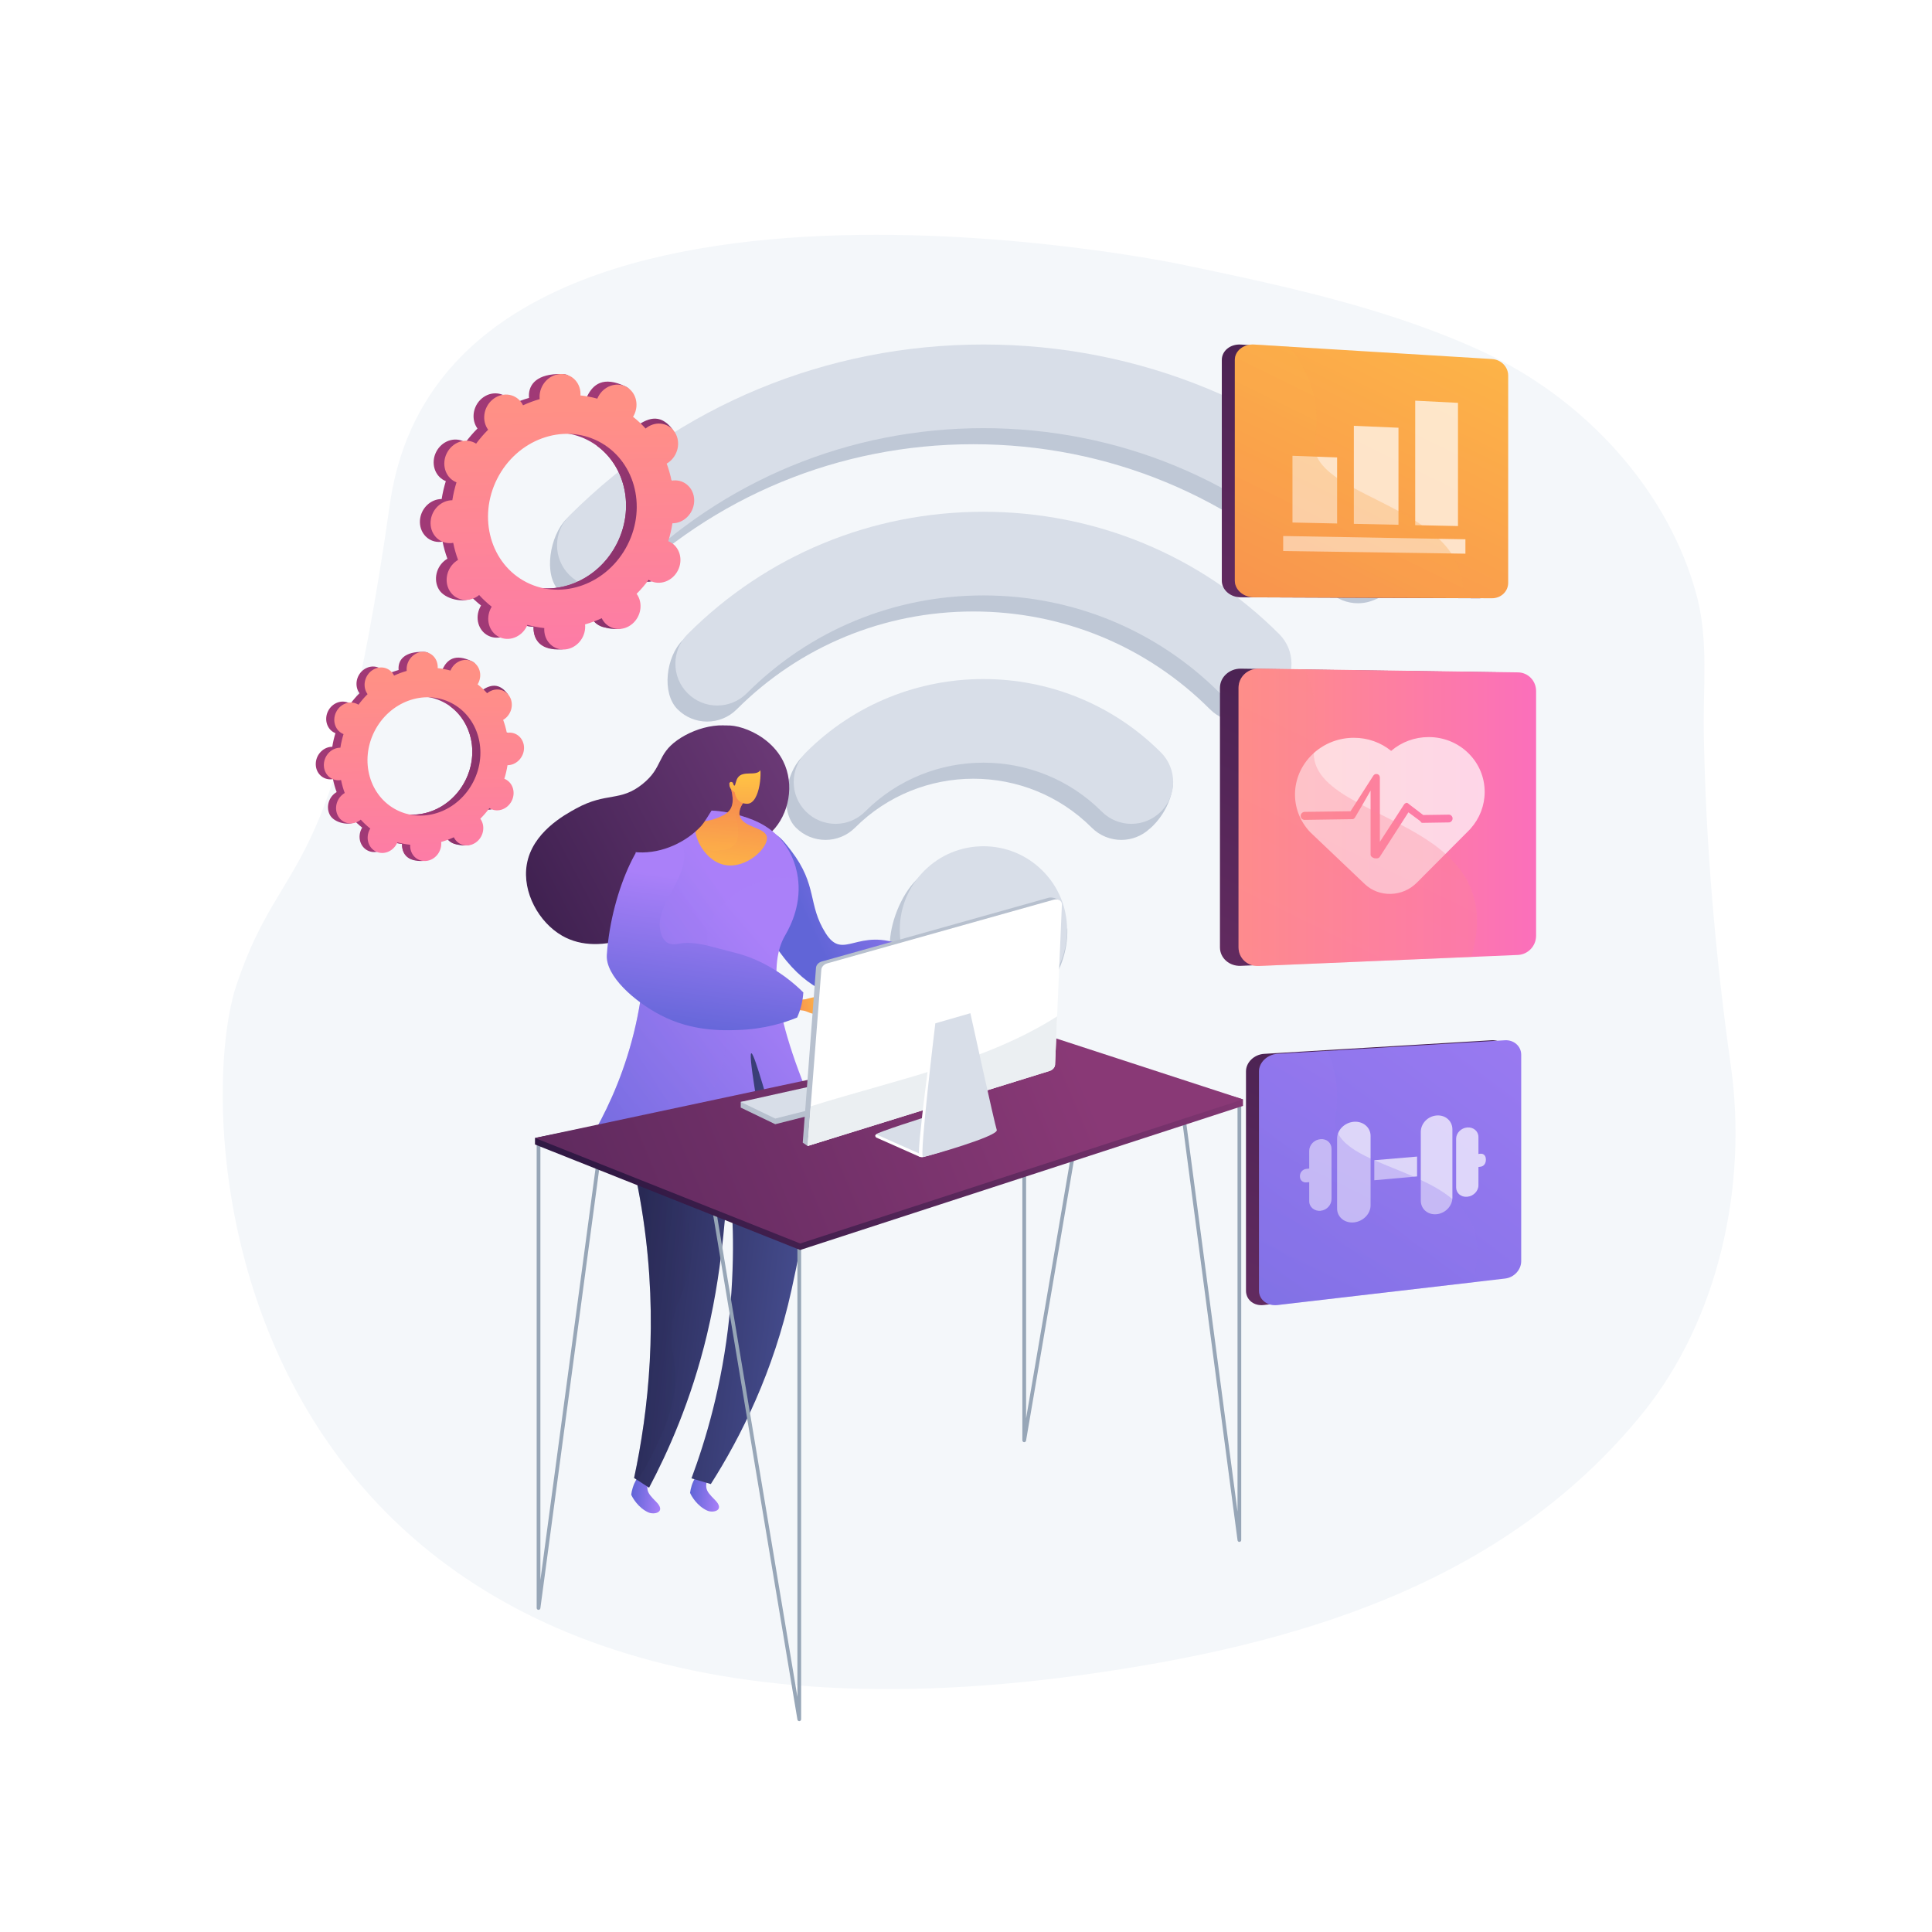 <?xml version="1.0" encoding="utf-8"?>
<!-- Generator: Adobe Illustrator 27.5.0, SVG Export Plug-In . SVG Version: 6.00 Build 0)  -->
<svg version="1.1" xmlns="http://www.w3.org/2000/svg" xmlns:xlink="http://www.w3.org/1999/xlink" x="0px" y="0px"
	 viewBox="0 0 3710 3710" style="enable-background:new 0 0 3710 3710;" xml:space="preserve">
<g id="Background">
	<g>
		<g>
			<rect style="fill:#FFFFFF;" width="3710" height="3710"/>
		</g>
	</g>
</g>
<g id="Illustration">
	<g>
		<path style="fill:#F4F7FA;" d="M3323.83,2047.651c-29.748-210.987-48.524-428.777-52.094-641.993
			c-1.437-85.814,9.041-175.047-12.835-259.001c-53.897-206.844-218.123-380.643-405.767-468.639
			c-183.984-86.28-391.17-129.97-588.726-171.092c-0.018-0.003-1408.673-293.217-1515.794,461.553
			c-107.123,754.774-203.534,651.604-294.59,923.106c-91.054,271.501-32.137,1552.99,1622.919,1324.928
			c406.451-56.008,809.177-171.815,1077.353-502.605C3300.118,2534.038,3356.224,2277.419,3323.83,2047.651z"/>
		<g>
			<g>
				<path style="fill:#BFC8D6;" d="M2437.227,1248.514C2285.724,1097,2083.997,1013.56,1869.2,1013.56
					c-214.797,0-407.059,64.51-558.563,216.021c-31.379,31.372-40.844,101.169-9.463,132.541
					c31.349,31.372,82.246,31.368,113.595-0.004c121.174-121.162,282.546-187.892,454.431-187.892s333.257,66.73,454.431,187.892
					c15.673,15.69,36.244,23.531,56.797,23.531c13.14,0,26.273-3.244,38.145-9.656l0.009,0.021c0,0,56.581-25.755,60.657-90.29
					c-7.251,2.452-13.65,5.125-19.417,7.937C2457.411,1277.145,2449.94,1261.224,2437.227,1248.514z"/>
				<path style="fill:#BFC8D6;" d="M2210.02,1475.726c-187.935-187.92-482.65-209.139-670.585-21.22
					c-31.381,31.372-42.434,103.455-11.053,134.827c31.349,31.38,82.248,31.368,113.595,0.004
					c125.301-125.285,329.147-125.285,454.448,0c15.674,15.686,36.244,23.527,56.798,23.527c19.643,0,39.25-7.249,54.635-21.576
					c0.008,0.027,0.015,0.053,0.025,0.079c0,0,39.291-30.992,44.945-86.239c-7.522,9.481-13.935,17.6-19.402,24.668
					C2232.76,1510.16,2225.014,1490.716,2210.02,1475.726z"/>
				<path style="fill:#BFC8D6;" d="M2687.773,1073.645c-1.054-19.047-8.768-37.795-23.322-52.346
					C2452.352,809.193,2169.932,692.38,1869.2,692.38c-300.7,0-569.602,92.335-781.685,304.425
					c-31.379,31.372-44.945,106.729-13.566,138.097c31.349,31.38,82.248,31.368,113.597,0.004
					c181.769-181.761,423.85-281.86,681.653-281.86c257.818,0,499.901,100.099,681.653,281.856
					c15.675,15.69,36.244,23.531,56.799,23.531c11.885,0,23.744-2.709,34.691-7.954l0.017,0.082c0,0,0.668-0.239,1.867-0.76
					c9.297-4.043,50.566-25.076,60.767-83.563C2698.888,1068.948,2693.151,1071.408,2687.773,1073.645z"/>
				<path style="fill:#BFC8D6;" d="M2029.543,1806.773c-2.343-39.241-18.717-75.811-46.731-103.825
					c-30.344-30.348-70.7-47.066-113.612-47.066s-79.026,3.202-109.355,33.535c-30.344,30.345-51.311,84.211-51.311,127.131
					c0,42.92,16.71,83.271,47.054,113.604c30.346,30.349,71.141,47.066,114.053,47.066c40.484,0,76.646-14.894,108.785-42.051v0.017
					c0,0,73.705-58.132,71.106-152.552C2042.37,1790.205,2035.436,1798.344,2029.543,1806.773z"/>
			</g>
			<g>
				<g>
					<path style="fill:#D8DEE8;" d="M2626.924,1127.599c-20.554,0-41.124-7.841-56.798-23.531
						c-181.754-181.757-423.835-281.856-681.654-281.856c-257.803,0-499.885,100.099-681.654,281.86
						c-31.349,31.364-82.247,31.376-113.596-0.004c-31.38-31.368-31.38-82.235,0-113.608
						c212.082-212.09,494.55-328.914,795.25-328.914c0.016,0-0.016,0,0,0c300.731,0,583.152,116.812,795.25,328.918
						c31.38,31.372,31.38,82.235,0,113.608C2668.048,1119.754,2647.478,1127.599,2626.924,1127.599z"/>
				</g>
				<g>
					<path style="fill:#D8DEE8;" d="M2399.701,1354.814c-20.554,0-41.124-7.841-56.798-23.531
						c-121.174-121.162-282.546-187.892-454.431-187.892c-171.885,0-333.257,66.73-454.431,187.892
						c-31.349,31.372-82.247,31.376-113.596,0.004c-31.38-31.372-31.38-82.235,0-113.608
						c151.503-151.511,353.23-234.955,568.027-234.955s416.524,83.44,568.027,234.955c31.38,31.372,31.38,82.235,0,113.608
						C2440.825,1346.969,2420.255,1354.814,2399.701,1354.814z"/>
				</g>
				<g>
					<path style="fill:#D8DEE8;" d="M2172.494,1582.03c-20.554,0-41.124-7.841-56.798-23.527
						c-125.301-125.285-329.146-125.285-454.446,0c-31.349,31.364-82.247,31.376-113.596-0.004
						c-31.38-31.372-31.38-82.235,0-113.608c187.935-187.92,493.703-187.92,681.638,0c31.38,31.372,31.38,82.235,0,113.608
						C2213.617,1574.184,2193.048,1582.03,2172.494,1582.03z"/>
				</g>
				<g>
					<path style="fill:#D8DEE8;" d="M1888.472,1946.384c-42.912,0-83.267-16.718-113.612-47.066
						c-30.344-30.333-47.054-70.684-47.054-113.604c0-42.92,16.726-83.271,47.07-113.616c30.329-30.333,70.684-47.05,113.596-47.05
						c42.912,0,83.267,16.718,113.612,47.066c30.329,30.329,47.054,70.68,47.054,113.6c0,42.92-16.71,83.271-47.07,113.616
						C1971.739,1929.666,1931.385,1946.384,1888.472,1946.384z"/>
				</g>
			</g>
		</g>
		<g>
			<g>
				<g>
					
						<linearGradient id="SVGID_1_" gradientUnits="userSpaceOnUse" x1="2198.693" y1="3030.487" x2="2257.238" y2="3030.487" gradientTransform="matrix(-0.993 -0.12 -0.12 0.993 3932.81 113.427)">
						<stop  offset="0" style="stop-color:#AA80F9"/>
						<stop  offset="0.996" style="stop-color:#6165D7"/>
					</linearGradient>
					<path style="fill:url(#SVGID_1_);" d="M1341.432,2828.095c-4.377,5.567-9.809,13.95-13.326,25.134
						c-1.541,4.901-2.439,9.463-2.952,13.478c2.117,5.492,13.383,25.277,32.772,34.018c11.995,5.407,34.851-0.518,15.112-20.306
						c-19.739-19.787-22.383-24.061-7.034-59.36c3.949-9.082,4.069-12.712,2.734-13.725
						C1365.619,2804.967,1352.325,2817.213,1341.432,2828.095z"/>
					
						<linearGradient id="SVGID_00000011730465183611616620000004136575473824637616_" gradientUnits="userSpaceOnUse" x1="2310.477" y1="3047.512" x2="2369.023" y2="3047.512" gradientTransform="matrix(-0.993 -0.12 -0.12 0.993 3932.81 113.427)">
						<stop  offset="0" style="stop-color:#AA80F9"/>
						<stop  offset="0.996" style="stop-color:#6165D7"/>
					</linearGradient>
					<path style="fill:url(#SVGID_00000011730465183611616620000004136575473824637616_);" d="M1228.414,2831.536
						c-4.377,5.567-9.809,13.95-13.326,25.134c-1.541,4.901-2.439,9.463-2.952,13.478c2.117,5.492,13.383,25.277,32.772,34.018
						c11.994,5.407,34.851-0.518,15.112-20.305c-19.739-19.787-22.383-24.061-7.034-59.36c3.949-9.082,4.069-12.712,2.734-13.725
						C1252.601,2808.408,1239.307,2820.655,1228.414,2831.536z"/>
					
						<linearGradient id="SVGID_00000116952349739692836140000001984833179458427787_" gradientUnits="userSpaceOnUse" x1="2102.956" y1="2609.504" x2="2458.879" y2="2609.504" gradientTransform="matrix(-0.993 -0.12 -0.12 0.993 3932.81 113.427)">
						<stop  offset="0" style="stop-color:#444B8C"/>
						<stop  offset="0.996" style="stop-color:#26264F"/>
					</linearGradient>
					<path style="fill:url(#SVGID_00000116952349739692836140000001984833179458427787_);" d="M1242.285,2049.785
						c-12.714,46.66-25.427,93.321-38.141,139.981c12.418,46.675,23.225,97.247,31.202,151.482
						c28.811,195.91,10.071,367.413-17.705,496.88c9.594,6.222,19.189,12.442,28.783,18.665
						c35.224-66.51,80.65-166.21,111.058-293.478c35.926-150.358,34.587-270.952,41.638-270.644
						c6.758,0.295,14.264,111.348,1.388,235.946c-13.611,131.712-45.798,237.914-72.672,310.244
						c12.376,3.663,24.752,7.327,37.128,10.99c57.647-90.517,120.505-215.851,154.905-372.587
						c23.89-108.845,53.775-253.635-4.164-412.211c-5.786-15.835-27.969-51.954-31.922-60.721
						C1397.732,2011.733,1328.336,2042.383,1242.285,2049.785z"/>
					
						<linearGradient id="SVGID_00000072992478708860825910000009562306730191547555_" gradientUnits="userSpaceOnUse" x1="2147.354" y1="2423.383" x2="2491.134" y2="2423.383" gradientTransform="matrix(-1 0 0 1 3695.278 0)">
						<stop  offset="0" style="stop-color:#444B8C"/>
						<stop  offset="0.996" style="stop-color:#26264F"/>
					</linearGradient>
					<path style="opacity:0.25;fill:url(#SVGID_00000072992478708860825910000009562306730191547555_);" d="M1235.345,2341.249
						c-7.976-54.236-18.783-104.808-31.201-151.483c12.714-46.66,25.427-93.321,38.141-139.981
						c86.051-7.402,155.447-38.051,241.498-45.453c3.953,8.767,26.136,44.886,31.922,60.721
						c19.531,53.457,29.055,105.337,32.22,154.81c-163.06-18.698-213.825,10.4-230.078,40.386
						c-25.873,47.736,31.855,104.843-0.884,203.484c-9.846,29.666-21.403,43.589-26.518,81.499
						c-6.713,49.75,9.074,56.276,6.364,107.31c-2.965,55.837-24.641,100.326-42.429,136.834
						c-11.059,22.697-22.016,40.694-30.096,53.06c-2.214-1.436-4.429-2.872-6.643-4.309
						C1245.416,2708.661,1264.157,2537.158,1235.345,2341.249z"/>
				</g>
				
					<linearGradient id="SVGID_00000032622131631502364830000013391715338218546075_" gradientUnits="userSpaceOnUse" x1="2852.132" y1="1810.137" x2="2183.872" y2="1457.975" gradientTransform="matrix(-1 0 0 1 3695.278 0)">
					<stop  offset="0" style="stop-color:#311944"/>
					<stop  offset="1" style="stop-color:#6B3976"/>
				</linearGradient>
				<path style="fill:url(#SVGID_00000032622131631502364830000013391715338218546075_);" d="M1380.488,1398.292
					c-5.959,6.453,0.844,16.643-1.143,50.968c-0.909,15.701-3.209,28.706-5.227,37.904c-1.169,8.389-2.454,16.148-3.826,22.977
					c-1.006,5.01-1.932,8.912-3.095,13.046c-2.155,7.668-4.888,15.21-8.119,22.419c-0.214,0.477-0.025,1.031,0.422,1.282
					c0.026,0.015,0.054,0.028,0.082,0.04c0.505,0.228,1.097,0.001,1.323-0.504c3.271-7.297,6.037-14.932,8.221-22.693
					c1.177-4.186,2.114-8.132,3.131-13.196c0.723-3.599,1.42-7.471,2.091-11.533c0.002,10.884-1.001,22.804-6.476,38.292
					c-16.615,47.007,17.517,82.618,46.878,86.95c33.86,4.996,59.709-19.568,67.753-27.649
					c32.422-32.572,43.958-89.935,21.32-135.107C1474.167,1402.312,1395.093,1382.478,1380.488,1398.292z"/>
				
					<linearGradient id="SVGID_00000047750600860729852510000002333295764897024144_" gradientUnits="userSpaceOnUse" x1="2844.505" y1="1824.61" x2="2176.247" y2="1472.449" gradientTransform="matrix(-1 0 0 1 3695.278 0)">
					<stop  offset="0" style="stop-color:#311944"/>
					<stop  offset="1" style="stop-color:#6B3976"/>
				</linearGradient>
				<path style="fill:url(#SVGID_00000047750600860729852510000002333295764897024144_);" d="M1461.687,1453.618
					c-0.897-5.54-5.202-28.193-23.886-44.053c-35.45-30.09-98.786-15.456-137.044,11.688c-40.033,28.403-27.08,52.263-66.857,84.285
					c-43.203,34.78-68.939,14.969-127.28,46.844c-22.948,12.538-84.793,46.328-95.08,107.969
					c-8.889,53.265,23.463,110.88,67.71,136.401c75.749,43.69,181.773-9.331,234.735-62.704
					c50.796-51.191,21.844-68.01,97.014-169.253C1438.177,1528.189,1468.389,1495.013,1461.687,1453.618z"/>
				<g>
					
						<linearGradient id="SVGID_00000174575585908312850800000009404796695057169031_" gradientUnits="userSpaceOnUse" x1="1298.487" y1="1696.179" x2="1404.587" y2="1696.179" gradientTransform="matrix(-0.999 0.034 0.034 0.999 3104.101 152.185)">
						<stop  offset="0" style="stop-color:#FFC444"/>
						<stop  offset="0.996" style="stop-color:#F36F56"/>
					</linearGradient>
					<path style="fill:url(#SVGID_00000174575585908312850800000009404796695057169031_);" d="M1810.075,1876.297l9.708,1.107
						c0,0,17.149-1.292,27.226,0.161c10.078,1.453,15.97,6.269,16.318,16.645c0.348,10.375-12.269,12.076-23.18,13.672
						c-6.639,0.971-15.911-4.347-23.005-9.305c-4.988-3.486-17.533-6.34-17.533-6.34L1810.075,1876.297z"/>
					
						<linearGradient id="SVGID_00000147190931518696958680000015987458255503184319_" gradientUnits="userSpaceOnUse" x1="1680.618" y1="1692.456" x2="1934.861" y2="1831.466" gradientTransform="matrix(-0.998 -0.066 -0.066 0.998 3612.149 91.664)">
						<stop  offset="0" style="stop-color:#AA80F9"/>
						<stop  offset="0.996" style="stop-color:#6165D7"/>
					</linearGradient>
					<path style="fill:url(#SVGID_00000147190931518696958680000015987458255503184319_);" d="M1519.459,1633.971
						c51.089,66.954,31.047,102.755,66.033,158.044c34.681,54.806,60.003-13.274,151.551,24.44
						c34.764,14.321,61.455,30.637,78.8,42.383c-0.414,3.771-0.999,7.815-1.815,12.084c-0.554,2.896-1.45,7.12-3.205,13.43
						c-1.688,6.07-4.522,15.327-9.092,27.113c-27.216,14.984-75.552,35.592-130.922,24.414c-10.082-2.035-17.112-3.87-27.501-8.123
						c-34.897-14.285-89.702-22.76-143.129-95.539c-40.346-54.962-46.348-59.031-53.93-85.217
						c-18.742-64.73,2.809-142.36,30.616-146.989C1491.37,1597.596,1505.308,1615.425,1519.459,1633.971z"/>
				</g>
				
					<linearGradient id="SVGID_00000038376112062932158410000005403458415738979464_" gradientUnits="userSpaceOnUse" x1="2369.653" y1="1614.628" x2="2951.065" y2="1983.047" gradientTransform="matrix(-0.989 0.146 0.146 0.989 3584.98 -128.426)">
					<stop  offset="0" style="stop-color:#AA80F9"/>
					<stop  offset="0.996" style="stop-color:#6165D7"/>
				</linearGradient>
				<path style="fill:url(#SVGID_00000038376112062932158410000005403458415738979464_);" d="M1502.72,1615.915
					c25.969,32.375,30.122,68.496,30.773,84.515c2.024,49.83-21.407,87.874-27.026,97.924
					c-26.544,47.481-28.813,146.256,74.041,370.118c-12.878,8.653-61.33,77.562-77.027,40.483
					c-21.401-50.552-106.106-399.414-32.101,11.273c0.975,5.412-10.667,3.137-16.216,4.578
					c-39.786,10.333-86.866,15.979-139.066,9.912c-81.814-9.509-141.357-43.741-172.508-65.008
					c27.782-49.852,58.524-118.032,77.426-202.688c36.059-161.498,9.936-297.462-10.424-371.429
					c27.094-14.858,112.418-57.176,205.47-31.001C1439.247,1571.114,1475.367,1581.813,1502.72,1615.915z"/>
				
					<linearGradient id="SVGID_00000160886624629889580510000012467601105586976163_" gradientUnits="userSpaceOnUse" x1="2256.137" y1="1779.497" x2="2807.221" y2="2128.698" gradientTransform="matrix(-1 0 0 1 3695.278 0)">
					<stop  offset="0" style="stop-color:#AA80F9"/>
					<stop  offset="0.996" style="stop-color:#6165D7"/>
				</linearGradient>
				<path style="opacity:0.3;fill:url(#SVGID_00000160886624629889580510000012467601105586976163_);" d="M1221.017,1967.022
					c36.059-161.498,9.937-297.463-10.424-371.43c27.094-14.858,112.418-57.176,205.47-31.001
					c23.185,6.522,59.305,17.223,86.658,51.323c20.677,25.778,27.507,53.895,29.767,72.385c-0.695-0.193-1.654-0.451-2.8-0.732
					c-57.515-14.105-129.771,25.854-157.411,67.875c-46.127,70.124,36.044,139.839,21.662,257.055
					c-7.774,63.365-43.147,135.577-136.19,210.668c-52.076-14.654-90.986-37.635-114.158-53.455
					C1171.372,2119.858,1202.115,2051.678,1221.017,1967.022z"/>
				
					<linearGradient id="SVGID_00000083078011132865525510000007223228418263685794_" gradientUnits="userSpaceOnUse" x1="849.381" y1="1737.877" x2="860.041" y2="1453.941" gradientTransform="matrix(0.996 0.087 -0.087 0.996 693.082 -81.788)">
					<stop  offset="0" style="stop-color:#FFC444"/>
					<stop  offset="0.996" style="stop-color:#F36F56"/>
				</linearGradient>
				<path style="fill:url(#SVGID_00000083078011132865525510000007223228418263685794_);" d="M1400.002,1503.501
					c6.564,17.734,11.396,39.566,0.776,52.774c-6.47,8.047-16.198,11.895-25.782,15.479c-22.649,8.468-32.195,3.087-37.119,9.138
					c-10.839,13.319,10.009,70.592,52.741,79.805c42.526,9.169,86.311-33.663,81.887-54.129
					c-3.991-18.467-46.917-17.255-52.148-40.612c-2.634-11.759,5.651-23.656,12.659-31.567l5.02,0.968L1400.002,1503.501z"/>
				
					<linearGradient id="SVGID_00000052817084976754882190000013132032340871021238_" gradientUnits="userSpaceOnUse" x1="2304.236" y1="1683.605" x2="2312.966" y2="1451.077" gradientTransform="matrix(-1 0 0 1 3695.278 0)">
					<stop  offset="0" style="stop-color:#FFC444"/>
					<stop  offset="0.996" style="stop-color:#F36F56"/>
				</linearGradient>
				<path style="opacity:0.4;fill:url(#SVGID_00000052817084976754882190000013132032340871021238_);" d="M1337.878,1580.892
					c4.924-6.051,14.471-0.671,37.12-9.139c9.584-3.582,19.312-7.432,25.781-15.479c10.62-13.207,5.788-35.039-0.776-52.773
					l38.035,31.856l-5.02-0.967c-5.563,6.279-11.838,15.076-12.911,24.316c-3.186,1.747-5.93,3.743-7.936,5.749
					c4.38,12.754,5.205,23.457,5.235,30.327c0.047,10.713,0.081,18.669-5.235,25.633c-5.799,7.596-14.566,9.561-22.232,11.278
					c-17.032,3.816-32.223,0.388-42.077-3.079C1335.701,1609.708,1331.792,1588.371,1337.878,1580.892z"/>
				
					<linearGradient id="SVGID_00000152225776724473233480000006075360019111323819_" gradientUnits="userSpaceOnUse" x1="597.903" y1="1462.44" x2="595.028" y2="1694.052" gradientTransform="matrix(1 -0.004 0.004 1.043 826.502 -42.628)">
					<stop  offset="0" style="stop-color:#FFC444"/>
					<stop  offset="0.996" style="stop-color:#F36F56"/>
				</linearGradient>
				<path style="fill:url(#SVGID_00000152225776724473233480000006075360019111323819_);" d="M1410.882,1521.636
					c0,0,2.161,21.72,23.669,21.833c26.5,0.139,29.441-69.787,22.997-73.782c-7.473-4.634-14.01,6.714-31.403,2.757
					c-7.324-1.666-13.654-11.085-17.366-0.934c-4.223,11.549-0.656,31.992-0.656,31.992s-6.297-5.191-7.263,1.056
					C1399.596,1512.733,1405.73,1517.841,1410.882,1521.636z"/>
				
					<linearGradient id="SVGID_00000158002909583403083170000009229787507276377519_" gradientUnits="userSpaceOnUse" x1="2866.837" y1="1782.231" x2="2198.58" y2="1430.071" gradientTransform="matrix(-1 0 0 1 3695.278 0)">
					<stop  offset="0" style="stop-color:#311944"/>
					<stop  offset="1" style="stop-color:#6B3976"/>
				</linearGradient>
				<path style="fill:url(#SVGID_00000158002909583403083170000009229787507276377519_);" d="M1452.802,1445.655
					c8.41,8.576,13.048,25.216,7.219,33.58c-8.374,12.016-33.141-0.53-43.27,14.169c-4.441,6.444-4.183,15.389-6.485,15.243
					c-1.907-0.121-3.034-6.318-4.132-11.417c-6.055-28.11-13.061-31.266-10.926-39.314
					C1399.547,1441.558,1435.533,1428.045,1452.802,1445.655z"/>
				<g>
					
						<linearGradient id="SVGID_00000067198560731020632090000001537844729234250628_" gradientUnits="userSpaceOnUse" x1="1143.833" y1="1076.441" x2="1260.162" y2="1076.441" gradientTransform="matrix(-0.972 0.234 0.234 0.972 2455.525 609.073)">
						<stop  offset="0" style="stop-color:#FFC444"/>
						<stop  offset="0.996" style="stop-color:#F36F56"/>
					</linearGradient>
					<path style="fill:url(#SVGID_00000067198560731020632090000001537844729234250628_);" d="M1535.747,1919.844l10.67-0.959
						c0,0,18.13-5.181,29.274-5.85s18.537,3.2,21.206,14.265c2.669,11.065-10.504,15.682-21.869,19.81
						c-6.915,2.511-18.048-1.149-26.764-4.904c-6.128-2.64-20.231-2.93-20.231-2.93L1535.747,1919.844z"/>
					
						<linearGradient id="SVGID_00000027570377112558584260000001757747277127513790_" gradientUnits="userSpaceOnUse" x1="2095.824" y1="798.827" x2="2281.516" y2="1011.194" gradientTransform="matrix(-0.793 0.612 0.665 0.912 2488.258 -320.503)">
						<stop  offset="0" style="stop-color:#AA80F9"/>
						<stop  offset="0.996" style="stop-color:#6165D7"/>
					</linearGradient>
					<path style="fill:url(#SVGID_00000027570377112558584260000001757747277127513790_);" d="M1280.446,1587.713
						c-43.502-10.772-106.685,119.603-115.18,245.958c-2.697,40.1,52.215,89.055,103.401,115.753
						c59.759,31.171,118.279,29.418,147.57,28.542c51.63-1.545,91.071-14.412,114.441-23.957c3.039-6.735,6.088-14.931,8.389-24.487
						c2.105-8.748,3.141-16.791,3.591-23.755c-18.502-18.289-48.339-43.545-90.716-62.278
						c-26.875-11.881-42.453-13.916-81.586-24.684c-35.61-9.799-54.686-8.869-65.95-6.823c-5.287,0.96-14.53,3.102-22.746-1.685
						c-10.922-6.363-13.309-21.057-14.128-26.097c-8.097-49.842,56.968-100.038,44.922-154.615
						C1308.918,1613.576,1297.103,1591.838,1280.446,1587.713z"/>
				</g>
				
					<linearGradient id="SVGID_00000088104909311867670980000015057392004416223666_" gradientUnits="userSpaceOnUse" x1="2852.803" y1="1808.862" x2="2184.543" y2="1456.7" gradientTransform="matrix(-1 0 0 1 3695.278 0)">
					<stop  offset="0" style="stop-color:#311944"/>
					<stop  offset="1" style="stop-color:#6B3976"/>
				</linearGradient>
				<path style="fill:url(#SVGID_00000088104909311867670980000015057392004416223666_);" d="M1408.779,1471.509
					c5.864,6.408-6.999,27.629-32.964,69.81c-15.981,25.962-23.972,38.942-29.108,44.554
					c-27.656,30.219-74.313,53.495-121.501,50.872c-32.382-1.8-37.123-14.246-63.666-9.818
					c-40.042,6.68-62.906,40.618-64.721,38.832c-2.006-1.974,23.863-45.413,75.787-81.638c42.486-29.64,54.039-20.7,120.811-61.75
					c4.845-2.978,25.351-15.669,54.137-29.949C1381.396,1475.634,1402.945,1465.133,1408.779,1471.509z"/>
			</g>
			<g>
				<path style="fill:#97A6B7;" d="M1966.817,2769.372c-0.101,0-0.202-0.003-0.307-0.012c-1.848-0.157-3.268-1.703-3.268-3.559
					v-775.714c0-1.972,1.597-3.571,3.571-3.571c1.974,0,3.571,1.599,3.571,3.571v733.598l117.824-689.786
					c0.331-1.942,2.183-3.245,4.118-2.919c1.946,0.333,3.254,2.178,2.919,4.122l-124.914,731.3
					C1970.04,2768.13,1968.54,2769.372,1966.817,2769.372z"/>
				<path style="fill:#97A6B7;" d="M2379.971,2960.904c-1.779,0-3.302-1.318-3.536-3.104l-114.759-870.091
					c-0.258-1.957,1.116-3.751,3.072-4.007c2.002-0.269,3.749,1.121,4.007,3.072l107.648,816.175v-782.12
					c0-1.972,1.597-3.571,3.571-3.571c1.974,0,3.571,1.599,3.571,3.571v836.503c0,1.881-1.461,3.44-3.337,3.564
					C2380.128,2960.903,2380.051,2960.904,2379.971,2960.904z"/>
				<path style="fill:#97A6B7;" d="M1034.135,3091.368c-0.08,0-0.16-0.002-0.241-0.009c-1.876-0.124-3.334-1.683-3.334-3.562
					v-893.686c0-1.972,1.599-3.571,3.571-3.571c1.972,0,3.571,1.599,3.571,3.571v840.146l109.474-817.025
					c0.263-1.956,2.087-3.308,4.014-3.065c1.955,0.261,3.327,2.059,3.065,4.014l-116.584,870.091
					C1037.432,3090.055,1035.908,3091.368,1034.135,3091.368z"/>
				<path style="fill:#97A6B7;" d="M1534.821,3305.107c-1.728,0-3.229-1.25-3.519-2.983l-167.593-1003.331
					c-0.324-1.944,0.989-3.785,2.935-4.11c1.953-0.316,3.786,0.989,4.11,2.935l160.5,960.865v-863.471
					c0-1.972,1.599-3.571,3.571-3.571s3.571,1.599,3.571,3.571v906.524c0,1.857-1.425,3.405-3.276,3.559
					C1535.019,3305.104,1534.92,3305.107,1534.821,3305.107z"/>
				<g>
					
						<linearGradient id="SVGID_00000088821714459384504870000000791609844165702296_" gradientUnits="userSpaceOnUse" x1="2444.492" y1="2376.617" x2="1327.925" y2="1832.969" gradientTransform="matrix(-1 0 0 1 3695.278 0)">
						<stop  offset="0" style="stop-color:#311944"/>
						<stop  offset="1" style="stop-color:#893976"/>
					</linearGradient>
					<path style="fill:url(#SVGID_00000088821714459384504870000000791609844165702296_);" d="M1987.396,1993.322l-960.06,191.932
						v12.492l509.234,202.598l850.343-276.738c0-4.164,0-8.328,0-12.491C2253.74,2071.85,2120.568,2032.586,1987.396,1993.322z"/>
					
						<linearGradient id="SVGID_00000054968233851501902900000014648132451597086875_" gradientUnits="userSpaceOnUse" x1="3599.413" y1="2823.54" x2="1642.445" y2="2003.281" gradientTransform="matrix(-1 0 0 1 3695.278 0)">
						<stop  offset="0" style="stop-color:#311944"/>
						<stop  offset="1" style="stop-color:#893976"/>
					</linearGradient>
					<polygon style="fill:url(#SVGID_00000054968233851501902900000014648132451597086875_);" points="1987.396,1980.83 
						1027.336,2185.254 1536.57,2387.852 2386.912,2111.114 					"/>
				</g>
				<polygon style="fill:#B7C0CE;" points="1581.666,2091.492 1422.402,2116.041 1422.402,2126.885 1488.675,2158.807 
					1627.467,2123.762 				"/>
				<polygon style="fill:#D8DEE8;" points="1581.666,2080.649 1422.402,2116.041 1488.675,2147.963 1627.467,2112.918 				"/>
				<g>
					<path style="fill:#B7C0CE;" d="M1541.503,2194.198l25.45-335.831c0.403-5.314,4.951-10.27,10.983-11.965l435.605-122.45
						c3.901-1.096,11.377-0.023,14.346,1.819c2.969,1.842,6.336,1.445,6.189,4.871l-18.207,310.353
						c-0.303,5.161-4.549,10.057-10.361,11.944l-454.645,147.688L1541.503,2194.198z"/>
					<path style="fill:#FFFFFF;" d="M1550.863,2200.628l26.373-338.642c0.413-5.307,4.959-10.251,10.981-11.944l435.624-122.456
						c3.901-1.097,7.886-0.664,10.854,1.178s4.606,4.898,4.459,8.324l-13.115,307.278c-0.225,5.282-4.602,10.317-10.58,12.171
						L1550.863,2200.628z"/>
					<path style="fill:#EBEFF2;" d="M1550.863,2200.628l464.598-144.091c5.978-1.854,10.355-6.889,10.58-12.17l3.955-92.671
						c-137.918,88.005-311.576,121.988-473.205,172.81L1550.863,2200.628z"/>
					<path style="fill:#FFFFFF;" d="M1782.047,2210.94l-16.482,10.236c0,0-78.244-34.698-82.928-36.78
						c-0.744-0.331-3.961-4.336,0-5.985c20.967-8.728,100.971-29.406,100.971-29.406l41.638,19.778L1782.047,2210.94z"/>
					<path style="fill:#D8DEE8;" d="M1782.047,2204.955l-16.482,10.236c0,0-78.244-34.698-82.928-36.78
						c-4.684-2.082,100.971-35.392,100.971-35.392l41.638,19.778L1782.047,2204.955z"/>
					<path style="fill:#FFFFFF;" d="M1863.413,1945.674c0,0,39.556,211.658,43.719,223.455
						c3.844,10.892-108.186,46.217-134.975,52.915c-2.228,0.557-5.548-0.418-6.593-0.867
						c-7.634,0.694,27.932-255.551,27.932-255.551l2.602-0.521L1863.413,1945.674z"/>
					<path style="fill:#D8DEE8;" d="M1863.413,1945.674c0,0,46.495,212.352,50.659,224.149
						c4.164,11.797-129.771,49.965-141.568,52.047c-7.634,0.694,23.594-256.765,23.594-256.765L1863.413,1945.674z"/>
				</g>
			</g>
		</g>
		<g>
			
				<linearGradient id="SVGID_00000168112334836732278030000017315368087439256961_" gradientUnits="userSpaceOnUse" x1="2892.422" y1="328.446" x2="2122.986" y2="1893.311">
				<stop  offset="0" style="stop-color:#311944"/>
				<stop  offset="1" style="stop-color:#893976"/>
			</linearGradient>
			<path style="fill:url(#SVGID_00000168112334836732278030000017315368087439256961_);" d="M2785.462,1148.625
				c0-0.007,0-0.014,0-0.021l54.749,0.228c17.869,0.074,30.955-13.245,30.955-29.734V721.18c0-16.489-13.735-30.654-31.604-31.742
				l-456.89-27.804c-20.033-1.22-36.437,12.013-36.437,29.575v423.831c0,16.507,14.238,30.109,32.583,31.752
				c1.231,0.116,3.693,0.179,4.957,0.184L2785.462,1148.625z"/>
			<g>
				
					<linearGradient id="SVGID_00000041259075517045343850000011955021393452426171_" gradientUnits="userSpaceOnUse" x1="2917.474" y1="328.336" x2="2148.065" y2="1893.147">
					<stop  offset="0" style="stop-color:#FFC444"/>
					<stop  offset="0.996" style="stop-color:#F36F56"/>
				</linearGradient>
				<path style="fill:url(#SVGID_00000041259075517045343850000011955021393452426171_);" d="M2896.162,721.18v397.918
					c0,16.489-13.55,29.808-31.419,29.734l-456.881-1.867c-20.033-0.083-36.63-14.362-36.63-31.925V691.209
					c0-17.563,17.042-30.795,37.074-29.575l456.626,27.804C2882.8,690.526,2896.162,704.691,2896.162,721.18z"/>
				<g>
					<g>
						<polygon style="opacity:0.7;fill:#FFFFFF;" points="2567.634,1005.241 2481.931,1003.399 2481.931,875.234 2567.634,878.404 
													"/>
						<polygon style="opacity:0.7;fill:#FFFFFF;" points="2685.476,1007.692 2599.773,1005.955 2599.773,817.718 2685.476,821.371 
													"/>
						<polygon style="opacity:0.7;fill:#FFFFFF;" points="2799.746,1010.174 2717.615,1008.414 2717.615,769.406 2799.746,773.581 
													"/>
					</g>
					<polygon style="opacity:0.7;fill:#FFFFFF;" points="2814.03,1063.216 2464.076,1058.126 2464.076,1029.295 2814.03,1035.576 
											"/>
				</g>
				
					<linearGradient id="SVGID_00000035507479338859967470000006072426463353298093_" gradientUnits="userSpaceOnUse" x1="2781.692" y1="527.748" x2="2203.109" y2="1704.46">
					<stop  offset="0" style="stop-color:#FFC444"/>
					<stop  offset="0.996" style="stop-color:#F36F56"/>
				</linearGradient>
				<path style="opacity:0.3;fill:url(#SVGID_00000035507479338859967470000006072426463353298093_);" d="M2809.527,1148.625
					l-401.221-1.648c-20.033-0.083-37.074-14.374-37.074-31.937V691.209c0-17.563,17.042-30.795,37.074-29.575l66.746,4.042
					c39.408,46.4,61.97,108.885,49.785,179.094c-2.024,11.761-0.346,22.412,4.139,32.229c7.057,15.509,21.327,28.943,39.771,41.508
					c9.598,6.558,20.382,12.879,31.834,19.128c26.364,14.344,56.552,28.342,85.554,44.079c10.542,5.71,20.922,11.683,30.934,17.964
					c4.648,2.924,9.236,5.919,13.706,9.01c11.654,8.028,22.554,16.627,32.344,25.967c9.075,8.675,17.193,18.022,23.999,28.164
					C2802.921,1086.322,2811.773,1114.25,2809.527,1148.625z"/>
			</g>
		</g>
		<g>
			
				<linearGradient id="SVGID_00000033343522065863374310000000149185046912101815_" gradientUnits="userSpaceOnUse" x1="2967.065" y1="873.724" x2="2054.248" y2="2730.195">
				<stop  offset="0" style="stop-color:#311944"/>
				<stop  offset="1" style="stop-color:#893976"/>
			</linearGradient>
			<path style="fill:url(#SVGID_00000033343522065863374310000000149185046912101815_);" d="M2881.773,1291.159l-498.952-7.138
				c-21.771-0.312-40.156,16.139-40.156,36.792v498.409c0,20.653,18.178,36.394,39.949,35.469l408.913-17.597h0.108l90.097-3.557
				c19.585-0.832,35.855-17.033,35.855-36.513v-470.09C2917.588,1307.455,2901.358,1291.439,2881.773,1291.159z"/>
			<g>
				
					<linearGradient id="SVGID_00000124873344462598991240000009581828108818151073_" gradientUnits="userSpaceOnUse" x1="2378.374" y1="1569.498" x2="2949.727" y2="1569.498">
					<stop  offset="0" style="stop-color:#FF9085"/>
					<stop  offset="1" style="stop-color:#FB6FBB"/>
				</linearGradient>
				<path style="fill:url(#SVGID_00000124873344462598991240000009581828108818151073_);" d="M2949.727,1326.934v470.09
					c0,19.479-15.427,35.928-35.011,36.76l-497.576,21.155c-21.772,0.925-38.766-15.065-38.766-35.718v-498.409
					c0-20.653,17.182-37.103,38.954-36.792l497.658,7.138C2934.57,1291.439,2949.727,1307.455,2949.727,1326.934z"/>
				<path style="opacity:0.7;fill:#FFFFFF;" d="M2850.997,1520.69c0-28.085-11.083-54.462-31.24-74.307
					c-20.21-19.899-47.27-30.946-76.169-30.983c-26.727-0.034-52.112,9.319-72.181,26.521c-19.9-16.244-44.968-25.121-71.427-25.151
					c-28.793-0.032-56.062,10.353-77.157,29.386c-0.866,0.769-1.701,1.538-2.535,2.339c-43.26,41.479-44.847,107.748-3.628,150.226
					l104.278,99.13c13.411,12.595,31.225,19.234,50.096,18.678c18.767-0.553,36.381-8.183,49.587-21.411l98.954-99.334
					c0.061-0.09,0.121-0.151,0.181-0.212c0.363-0.334,0.694-0.697,1.028-1.03l3.349-3.392l-0.121-0.087
					C2841.477,1571.479,2850.997,1546.726,2850.997,1520.69z M2782.324,1579.299l-51.604,0.807
					c-1.508,0.023-2.953-3.081-4.154-3.905l-21.995-16.302l-15.081,23.447l-40.016,62.195c-1.345,2.122-3.691,2.78-6.164,2.836
					c-0.657,0.015-3.411-0.075-4.069-0.242c-3.133-0.81-7.331-3.538-7.331-6.695v-123.331l-16.281,28.532l-13.212,22.458
					c-1.326,2.12-2.735,3.912-5.261,3.949l-92.093,1.357c-4.122,0.061-7.417-3.614-7.417-7.584c0-3.97,3.43-7.739,7.552-7.793
					l88.184-1.161l11.415-17.81l32.306-50.472c1.723-2.681,4.676-3.927,7.775-3.096c3.159,0.86,4.887,3.623,4.887,6.775v123.314
					l26.031-40.137l20.372-31.535c1.052-1.672,2.871-2.842,4.822-3.227c1.948-0.415,4.031,2.182,5.638,3.277l26.343,20.088
					l49.34-0.696c3.924-0.055,7.09,3.515,7.09,7.369C2789.403,1575.573,2786.248,1579.238,2782.324,1579.299z"/>
				
					<linearGradient id="SVGID_00000127027516697737991240000012668183582776832407_" gradientUnits="userSpaceOnUse" x1="2834.28" y1="1102.412" x2="2144.28" y2="2505.722">
					<stop  offset="0" style="stop-color:#FF9085"/>
					<stop  offset="1" style="stop-color:#FB6FBB"/>
				</linearGradient>
				<path style="opacity:0.3;fill:url(#SVGID_00000127027516697737991240000012668183582776832407_);" d="M2825.461,1837.593
					l-408.133,17.347c-21.772,0.925-38.954-15.065-38.954-35.718v-498.409c0-20.653,17.182-37.103,38.954-36.792l88.695,1.284
					c18.987,43.244,26.77,94.027,17.894,149.669c-0.609,3.838-0.996,7.586-1.028,11.178c-0.321,40.711,34.97,68.127,81.953,93.902
					c4.007,2.207,8.087,4.38,12.243,6.582c5.789,3,11.718,6.025,17.712,9.075c5.172,2.603,10.396,5.202,15.652,7.828
					c8.495,4.213,17.068,8.508,25.691,12.885c4.476,2.258,8.915,4.576,13.353,6.921c30.977,16.238,61.361,34.18,86.317,56.373
					C2824.284,1682.808,2852.586,1742.168,2825.461,1837.593z"/>
			</g>
		</g>
		<g>
			
				<linearGradient id="SVGID_00000109741556291791705730000007087179095747244978_" gradientUnits="userSpaceOnUse" x1="2946.673" y1="1624.754" x2="2127.571" y2="3290.628">
				<stop  offset="0" style="stop-color:#311944"/>
				<stop  offset="1" style="stop-color:#893976"/>
			</linearGradient>
			<path style="fill:url(#SVGID_00000109741556291791705730000007087179095747244978_);" d="M2864.172,1997.605l-436.618,26.104
				c-19.11,1.142-34.897,16.209-34.897,33.659v421.125c0,16.366,13.235,28.221,30.69,27.793c1.185-0.026,2.211-0.106,3.428-0.248
				l373.838-43.583c0.001-0.006-0.04-0.012-0.039-0.018l63.619-7.279c17.123-1.995,31.968-16.909,31.968-33.333v-396.357
				C2896.162,2009.044,2881.295,1996.582,2864.172,1997.605z"/>
			<g>
				
					<linearGradient id="SVGID_00000097469238972560059930000002839967702689290652_" gradientUnits="userSpaceOnUse" x1="3198.363" y1="1538.212" x2="1826.191" y2="3358.55">
					<stop  offset="0" style="stop-color:#AA80F9"/>
					<stop  offset="0.996" style="stop-color:#6165D7"/>
				</linearGradient>
				<path style="fill:url(#SVGID_00000097469238972560059930000002839967702689290652_);" d="M2921.159,2025.469v396.357
					c0,16.424-13.655,31.338-30.778,33.334l-437.312,50.879c-19.111,2.227-35.415-10.095-35.415-27.546v-421.125
					c0-17.45,16.396-32.517,35.507-33.659l436.79-26.104C2907.074,1996.582,2921.159,2009.045,2921.159,2025.469z"/>
				<g style="opacity:0.7;">
					<path style="fill:#FFFFFF;" d="M2599.894,2154.118c-17.685,1.352-32.26,15.773-32.26,32.2v134.494
						c0,16.427,14.575,28.309,32.26,26.548c17.61-1.753,32.017-16.387,32.017-32.689v-133.471
						C2631.911,2164.896,2617.504,2152.773,2599.894,2154.118z"/>
					<path style="fill:#FFFFFF;" d="M2535.678,2187.485l0.262,0.03c-12.39,0.989-21.87,11.052-21.87,22.469v33.988l-5.01,0.523
						c-7.652,0.66-12.845,6.894-12.845,13.918v0.652c0,7.024,5.193,12.161,12.845,11.477l5.01-0.542v36.591
						c0,11.417,10.029,19.702,22.419,18.51l-0.79-0.034c12.353-1.188,21.223-11.357,21.223-22.714v-96.093
						C2556.921,2194.904,2548.031,2186.499,2535.678,2187.485z"/>
					<path style="fill:#FFFFFF;" d="M2758.797,2142.042c-17.02,1.301-30.47,15.416-30.47,31.531v131.939
						c0,16.115,13.45,27.803,30.47,26.108c16.949-1.688,30.236-16.013,30.236-32.007v-130.947
						C2789.033,2152.672,2775.746,2140.746,2758.797,2142.042z"/>
					<path style="fill:#FFFFFF;" d="M2842.58,2215.486l-3.553,0.493V2183.3c0-10.977-9.622-19.139-21.163-18.218l-0.505,0.021
						c-11.575,0.924-21.183,10.617-21.183,21.652v93.374c0,11.035,9.462,19.075,21.038,17.961l0.624-0.025
						c11.542-1.11,21.19-10.902,21.19-21.879v-35.181l3.553-0.509c7.043-0.629,10.731-6.601,10.731-13.325v-0.624
						C2853.311,2219.823,2849.623,2214.878,2842.58,2215.486z"/>
					<polygon style="fill:#FFFFFF;" points="2639.053,2266.439 2721.185,2259.058 2721.185,2220.974 2639.053,2227.976 					"/>
				</g>
				
					<linearGradient id="SVGID_00000082370021977472390950000016823739025739405440_" gradientUnits="userSpaceOnUse" x1="2822.101" y1="1851.252" x2="2218.3" y2="3079.254">
					<stop  offset="0" style="stop-color:#AA80F9"/>
					<stop  offset="0.996" style="stop-color:#6165D7"/>
				</linearGradient>
				<path style="opacity:0.3;fill:url(#SVGID_00000082370021977472390950000016823739025739405440_);" d="M2827.947,2462.456
					l-374.786,43.583c-19.111,2.227-35.507-10.095-35.507-27.546v-421.125c0-17.45,16.396-32.517,35.507-33.659l95.386-5.677
					c16.586,35.226,23.713,77.509,15.96,124.977c-2.046,12.6-0.117,23.535,4.756,33.215c10.119,20.122,33.39,34.821,62.109,48.214
					c2.701,1.258,5.511,2.508,8.29,3.757c23.407,10.369,49.713,20.183,75.246,31.461c3.997,1.772,7.971,3.571,11.906,5.395
					c22.302,10.417,43.608,22.249,61.403,36.914C2828.26,2334.971,2850.934,2382.637,2827.947,2462.456z"/>
			</g>
		</g>
		<g>
			
				<linearGradient id="SVGID_00000125567210911430788040000017075927175899338921_" gradientUnits="userSpaceOnUse" x1="1687.239" y1="1155.688" x2="1092.987" y2="987.528">
				<stop  offset="0" style="stop-color:#311944"/>
				<stop  offset="1" style="stop-color:#A03976"/>
			</linearGradient>
			<path style="fill:url(#SVGID_00000125567210911430788040000017075927175899338921_);" d="M1227.912,1112.869
				c19.031,9.662,42.94,0.79,53.403-19.816s3.516-45.145-15.515-54.807c-0.986-0.501-1.992-0.921-3.001-1.324
				c3.536-11.402,6.202-22.894,7.989-34.39c1.091-0.003,2.185-0.022,3.298-0.121c21.713-1.935,38.945-21.887,38.491-44.565
				c-0.454-22.677-18.425-39.493-40.137-37.557c-1.135,0.102-2.25,0.281-3.358,0.478c-2.268-11.238-5.376-22.216-9.296-32.841
				c0.999-0.585,1.992-1.188,2.964-1.869c18.576-13.014,24.515-38.701,13.265-57.372c-11.25-18.671-35.43-23.257-54.006-10.243
				c-0.952,0.668-1.847,1.387-2.732,2.119c-7.338-8.111-15.384-15.628-24.091-22.488c0.612-1.004,1.211-2.021,1.753-3.088
				c10.462-20.607,24.134-43.117,4.954-52.48c-44.37-21.66-63.409-3.118-73.872,17.489c-0.542,1.067-1.009,2.151-1.458,3.238
				c-10.676-2.981-21.493-5.042-32.371-6.18c0.069-1.146,0.121-2.294,0.098-3.456c-0.455-22.677,6.273-34.949-15.521-35.372
				c-47.526-0.924-63.562,19.705-63.107,42.381c0.024,1.185,0.123,2.344,0.24,3.495c-10.891,3.105-21.588,7.074-31.999,11.875
				c-0.495-1.012-1.008-2.017-1.596-2.994c-11.25-18.671-35.429-23.256-54.006-10.241c-18.576,13.015-24.515,38.701-13.265,57.372
				c0.576,0.957,1.208,1.851,1.849,2.734c-8.226,8.228-15.931,17.161-23.049,26.744c-0.921-0.578-1.854-1.142-2.84-1.642
				c-19.031-9.662-42.94-0.791-53.403,19.816c-10.463,20.607-3.516,45.145,15.515,54.807c0.986,0.501,1.992,0.921,3.002,1.324
				c-3.536,11.402-6.202,22.894-7.99,34.39c-1.091,0.003-2.186,0.021-3.297,0.119c-21.714,1.937-38.946,21.888-38.491,44.566
				c0.455,22.678,18.425,39.492,40.138,37.556c1.134-0.101,2.249-0.28,3.357-0.477c2.268,11.238,5.375,22.216,9.296,32.841
				c-0.998,0.585-1.993,1.188-2.963,1.868c-18.576,13.014-24.515,38.701-13.265,57.372c11.25,18.672,48.495,27.346,67.071,14.331
				c0.952-0.667-11.219-5.476-10.334-6.207c7.338,8.111,15.384,15.628,24.091,22.487c-0.611,1.004-1.211,2.02-1.753,3.088
				c-10.463,20.607-3.516,45.145,15.515,54.807c19.031,9.662,42.94,0.791,53.403-19.816c0.542-1.068,1.009-2.152,1.458-3.238
				c10.676,2.981,21.493,5.042,32.371,6.179c-0.068,1.146-0.121,2.294-0.098,3.456c0.455,22.677,18.425,39.492,40.138,37.556
				c21.713-1.935,38.946-21.888,38.491-44.565c-0.024-1.185-0.123-2.344-0.24-3.495c10.892-3.105,21.588-7.074,31.999-11.875
				c0.495,1.011,1.008,2.017,1.596,2.992c11.25,18.671,35.429,23.257,54.005,10.242c18.577-13.015,24.515-38.701,13.266-57.373
				c-0.576-0.956-1.208-1.85-1.849-2.733c8.226-8.227,15.93-17.161,23.049-26.744
				C1225.993,1111.804,1226.926,1112.368,1227.912,1112.869z M990.671,1115.879c-69.098-35.083-94.318-124.175-56.33-198.993
				c37.987-74.819,124.796-107.031,193.894-71.949c69.098,35.082,94.318,124.174,56.331,198.993
				C1146.578,1118.749,1059.769,1150.961,990.671,1115.879z"/>
			
				<linearGradient id="SVGID_00000105400392793547552350000002658930052764027010_" gradientUnits="userSpaceOnUse" x1="1685.681" y1="1161.192" x2="1091.428" y2="993.031">
				<stop  offset="0" style="stop-color:#311944"/>
				<stop  offset="1" style="stop-color:#A03976"/>
			</linearGradient>
			<path style="fill:url(#SVGID_00000105400392793547552350000002658930052764027010_);" d="M1274.085,1002.411
				c21.713-1.936,38.945-21.888,38.491-44.565c-0.454-22.677-18.425-39.493-40.137-37.557c-1.135,0.101-2.25,0.281-3.358,0.477
				c-2.267-11.239-5.376-22.216-9.296-32.841c0.999-0.584,1.992-1.188,2.964-1.869c18.576-13.014,41.558-44.461,28.452-61.879
				c-24.874-33.059-50.617-18.749-69.193-5.735c-0.952,0.668-1.847,1.387-2.732,2.118c-7.338-8.111-15.385-15.627-24.091-22.487
				c0.612-1.004,1.211-2.02,1.753-3.087c5.694-11.215,6.197-23.58,2.436-34.093c-17.942,31.58-35.643,63.292-53.027,95.177
				c55.124,40.394,72.673,119.996,38.218,187.861c-29.198,57.509-87.239,89.801-143.912,85.755
				c-2.528,6.556-5.01,13.148-7.718,19.641c-7.346,17.62-15.692,34.878-24.049,52.113c5.256,0.991,10.534,1.771,15.827,2.325
				c-0.068,1.146-0.121,2.294-0.098,3.456c0.455,22.677,14.223,41.945,53.574,39.857c21.768-1.154,25.509-24.189,25.054-46.866
				c-0.024-1.185-0.122-2.344-0.24-3.495c10.891-3.105,21.588-7.074,31.999-11.875c0.495,1.012,1.008,2.017,1.597,2.993
				c11.25,18.672,50.278,26.605,68.854,13.59c18.577-13.016,9.666-42.048-1.583-60.72c-0.576-0.957-1.208-1.851-1.849-2.734
				c8.226-8.227,15.93-17.161,23.049-26.743c0.921,0.578,1.854,1.142,2.84,1.641c19.031,9.664,42.94,0.791,53.403-19.816
				c10.462-20.606,3.516-45.145-15.515-54.807c-0.986-0.501-1.993-0.921-3.002-1.324c3.536-11.402,6.202-22.895,7.989-34.389
				C1271.879,1002.528,1272.973,1002.509,1274.085,1002.411z"/>
			
				<linearGradient id="SVGID_00000096778906262469410960000014289060257896540054_" gradientUnits="userSpaceOnUse" x1="1077.413" y1="780.154" x2="1086.706" y2="1530.562">
				<stop  offset="0" style="stop-color:#FF9085"/>
				<stop  offset="1" style="stop-color:#FB6FBB"/>
			</linearGradient>
			<path style="fill:url(#SVGID_00000096778906262469410960000014289060257896540054_);" d="M1248.381,1115.197
				c19.031,9.662,42.94,0.79,53.403-19.817c10.463-20.606,3.517-45.144-15.515-54.807c-0.986-0.501-1.992-0.921-3.001-1.324
				c3.536-11.403,6.202-22.894,7.99-34.391c1.091-0.003,2.185-0.021,3.298-0.12c21.713-1.935,38.945-21.887,38.491-44.565
				c-0.455-22.678-18.425-39.493-40.137-37.557c-1.135,0.102-2.249,0.281-3.358,0.478c-2.268-11.239-5.375-22.216-9.296-32.841
				c0.999-0.585,1.993-1.189,2.964-1.869c18.576-13.014,24.515-38.701,13.265-57.372c-11.25-18.671-35.429-23.257-54.005-10.242
				c-0.952,0.667-1.848,1.387-2.733,2.118c-7.337-8.111-15.384-15.627-24.091-22.487c0.612-1.004,1.211-2.021,1.753-3.088
				c10.463-20.607,3.516-45.145-15.514-54.807c-19.031-9.663-42.941-0.79-53.403,19.816c-0.542,1.067-1.01,2.152-1.459,3.238
				c-10.676-2.981-21.492-5.042-32.37-6.18c0.068-1.146,0.12-2.293,0.098-3.456c-0.455-22.677-18.425-39.492-40.138-37.556
				c-21.713,1.935-38.945,21.888-38.49,44.564c0.024,1.186,0.122,2.344,0.24,3.495c-10.891,3.105-21.587,7.074-31.999,11.875
				c-0.495-1.011-1.008-2.016-1.595-2.993c-11.25-18.671-35.43-23.257-54.006-10.242c-18.577,13.016-24.515,38.702-13.265,57.373
				c0.576,0.956,1.208,1.851,1.849,2.734c-8.226,8.227-15.931,17.161-23.05,26.744c-0.92-0.578-1.854-1.142-2.84-1.642
				c-19.031-9.663-42.94-0.79-53.402,19.816c-10.463,20.607-3.517,45.145,15.514,54.807c0.986,0.501,1.993,0.921,3.002,1.324
				c-3.536,11.403-6.202,22.894-7.989,34.39c-1.091,0.003-2.186,0.022-3.298,0.12c-21.713,1.937-38.946,21.888-38.491,44.566
				c0.455,22.677,18.425,39.491,40.138,37.556c1.134-0.101,2.249-0.28,3.357-0.477c2.268,11.239,5.376,22.216,9.296,32.841
				c-0.998,0.584-1.992,1.188-2.963,1.869c-18.576,13.014-24.515,38.701-13.265,57.372c11.25,18.672,35.43,23.256,54.005,10.243
				c0.952-0.668,1.848-1.388,2.733-2.119c7.337,8.111,15.384,15.628,24.091,22.488c-0.612,1.004-1.212,2.02-1.753,3.088
				c-10.463,20.607-3.516,45.145,15.515,54.807c19.031,9.662,42.94,0.79,53.403-19.817c0.542-1.067,1.009-2.151,1.458-3.237
				c10.677,2.981,21.493,5.042,32.371,6.179c-0.068,1.146-0.121,2.294-0.098,3.456c0.455,22.676,18.425,39.492,40.138,37.556
				c21.712-1.936,38.946-21.888,38.49-44.565c-0.023-1.185-0.123-2.344-0.24-3.495c10.892-3.104,21.588-7.074,31.999-11.874
				c0.495,1.011,1.009,2.017,1.597,2.992c11.25,18.671,35.428,23.258,54.005,10.243c18.576-13.016,24.515-38.701,13.266-57.374
				c-0.577-0.956-1.208-1.85-1.85-2.733c8.226-8.227,15.931-17.161,23.05-26.744
				C1246.461,1114.131,1247.395,1114.696,1248.381,1115.197z M1011.141,1118.207c-69.098-35.083-94.318-124.174-56.331-198.993
				c37.987-74.818,124.796-107.031,193.893-71.948c69.098,35.083,94.318,124.174,56.331,198.993
				C1167.047,1121.077,1080.238,1153.289,1011.141,1118.207z"/>
		</g>
		<g>
			
				<linearGradient id="SVGID_00000003078012172292650120000000250521296846290316_" gradientUnits="userSpaceOnUse" x1="1275.215" y1="1583.901" x2="824.012" y2="1456.22">
				<stop  offset="0" style="stop-color:#311944"/>
				<stop  offset="1" style="stop-color:#A03976"/>
			</linearGradient>
			<path style="fill:url(#SVGID_00000003078012172292650120000000250521296846290316_);" d="M926.458,1551.389
				c14.45,7.336,32.604,0.6,40.548-15.046c7.944-15.646,2.67-34.278-11.78-41.614c-0.749-0.38-1.513-0.7-2.279-1.005
				c2.685-8.658,4.709-17.383,6.066-26.112c0.828-0.002,1.659-0.016,2.504-0.092c16.486-1.47,29.57-16.618,29.225-33.837
				c-0.345-17.219-13.99-29.986-30.475-28.516c-0.862,0.077-1.708,0.213-2.55,0.363c-1.722-8.533-4.082-16.868-7.058-24.936
				c0.758-0.444,1.513-0.902,2.25-1.419c14.104-9.881,18.614-29.385,10.072-43.561c-8.542-14.177-26.901-17.658-41.005-7.777
				c-0.723,0.507-1.403,1.053-2.075,1.609c-5.571-6.159-11.681-11.866-18.292-17.075c0.464-0.762,0.92-1.534,1.331-2.344
				c7.944-15.646,18.325-32.738,3.762-39.847c-33.689-16.446-48.145-2.368-56.09,13.279c-0.411,0.811-0.766,1.634-1.107,2.458
				c-8.106-2.263-16.319-3.828-24.579-4.692c0.052-0.87,0.092-1.742,0.074-2.624c-0.346-17.218,4.763-26.536-11.785-26.858
				c-36.086-0.702-48.262,14.961-47.916,32.179c0.018,0.9,0.093,1.78,0.182,2.654c-8.27,2.357-16.391,5.371-24.296,9.016
				c-0.376-0.768-0.766-1.531-1.212-2.273c-8.542-14.177-26.901-17.658-41.006-7.776c-14.105,9.882-18.614,29.385-10.072,43.562
				c0.437,0.727,0.917,1.406,1.404,2.076c-6.246,6.247-12.096,13.03-17.501,20.306c-0.699-0.439-1.408-0.867-2.157-1.247
				c-14.45-7.336-32.604-0.6-40.548,15.046c-7.944,15.646-2.67,34.278,11.78,41.614c0.749,0.38,1.513,0.7,2.279,1.005
				c-2.685,8.658-4.709,17.383-6.066,26.112c-0.828,0.002-1.66,0.016-2.503,0.091c-16.487,1.471-29.571,16.62-29.226,33.838
				c0.345,17.219,13.99,29.985,30.476,28.516c0.861-0.077,1.708-0.212,2.549-0.362c1.722,8.533,4.081,16.868,7.058,24.936
				c-0.758,0.444-1.513,0.902-2.25,1.419c-14.104,9.881-18.614,29.385-10.072,43.562c8.542,14.177,36.822,20.763,50.926,10.881
				c0.723-0.506-8.518-4.158-7.846-4.713c5.571,6.158,11.681,11.866,18.292,17.074c-0.464,0.762-0.92,1.534-1.331,2.345
				c-7.944,15.646-2.67,34.277,11.78,41.614s32.604,0.6,40.548-15.046c0.411-0.811,0.766-1.634,1.107-2.458
				c8.106,2.263,16.319,3.828,24.578,4.692c-0.052,0.87-0.092,1.741-0.074,2.624c0.345,17.218,13.99,29.985,30.476,28.515
				c16.486-1.47,29.571-16.619,29.225-33.837c-0.018-0.9-0.093-1.78-0.182-2.654c8.27-2.357,16.391-5.371,24.297-9.016
				c0.375,0.768,0.766,1.531,1.212,2.272c8.542,14.176,26.9,17.659,41.005,7.777c14.105-9.882,18.614-29.385,10.072-43.562
				c-0.438-0.726-0.917-1.405-1.404-2.075c6.246-6.247,12.096-13.03,17.501-20.306C925,1550.58,925.709,1551.009,926.458,1551.389z
				 M746.325,1553.674c-52.464-26.637-71.614-94.283-42.771-151.091c28.843-56.809,94.755-81.267,147.22-54.629
				c52.464,26.637,71.613,94.283,42.771,151.091C864.702,1555.854,798.79,1580.312,746.325,1553.674z"/>
			
				<linearGradient id="SVGID_00000124854008773788092480000006240276156259647928_" gradientUnits="userSpaceOnUse" x1="1274.032" y1="1588.08" x2="822.828" y2="1460.398">
				<stop  offset="0" style="stop-color:#311944"/>
				<stop  offset="1" style="stop-color:#A03976"/>
			</linearGradient>
			<path style="fill:url(#SVGID_00000124854008773788092480000006240276156259647928_);" d="M961.516,1467.52
				c16.486-1.47,29.57-16.619,29.225-33.838c-0.345-17.218-13.99-29.986-30.475-28.516c-0.862,0.077-1.708,0.213-2.55,0.363
				c-1.722-8.533-4.082-16.868-7.058-24.936c0.758-0.443,1.513-0.902,2.25-1.419c14.104-9.881,31.554-33.758,21.603-46.984
				c-18.887-25.101-38.432-14.236-52.537-4.355c-0.723,0.507-1.403,1.053-2.074,1.608c-5.572-6.158-11.681-11.865-18.292-17.074
				c0.464-0.762,0.92-1.534,1.331-2.344c4.323-8.516,4.705-17.904,1.849-25.886c-13.623,23.978-27.063,48.057-40.262,72.266
				c41.854,30.67,55.179,91.111,29.018,142.639c-22.17,43.666-66.239,68.184-109.269,65.112c-1.92,4.978-3.804,9.983-5.86,14.913
				c-5.578,13.379-11.914,26.482-18.26,39.568c3.99,0.752,7.998,1.344,12.017,1.765c-0.052,0.87-0.092,1.742-0.074,2.624
				c0.345,17.218,10.799,31.848,40.677,30.262c16.528-0.876,19.369-18.366,19.023-35.584c-0.018-0.899-0.093-1.779-0.182-2.653
				c8.27-2.357,16.391-5.371,24.296-9.017c0.375,0.768,0.766,1.531,1.212,2.272c8.542,14.177,38.175,20.201,52.28,10.319
				c14.105-9.882,7.339-31.927-1.202-46.104c-0.438-0.726-0.917-1.405-1.404-2.076c6.246-6.247,12.096-13.03,17.501-20.306
				c0.699,0.439,1.408,0.867,2.157,1.246c14.45,7.337,32.604,0.6,40.548-15.046c7.944-15.645,2.67-34.277-11.78-41.614
				c-0.749-0.38-1.513-0.699-2.279-1.005c2.685-8.658,4.709-17.384,6.066-26.111C959.841,1467.609,960.672,1467.595,961.516,1467.52
				z"/>
			
				<linearGradient id="SVGID_00000022561833420476464240000008070779542931003553_" gradientUnits="userSpaceOnUse" x1="812.187" y1="1298.765" x2="819.243" y2="1868.534">
				<stop  offset="0" style="stop-color:#FF9085"/>
				<stop  offset="1" style="stop-color:#FB6FBB"/>
			</linearGradient>
			<path style="fill:url(#SVGID_00000022561833420476464240000008070779542931003553_);" d="M941.999,1553.156
				c14.45,7.336,32.604,0.6,40.548-15.046c7.944-15.646,2.67-34.277-11.78-41.614c-0.748-0.38-1.512-0.7-2.279-1.005
				c2.685-8.658,4.709-17.383,6.066-26.112c0.828-0.002,1.659-0.016,2.504-0.091c16.486-1.47,29.57-16.619,29.225-33.837
				c-0.345-17.219-13.99-29.986-30.476-28.516c-0.862,0.077-1.708,0.213-2.55,0.363c-1.722-8.533-4.081-16.869-7.058-24.936
				c0.758-0.444,1.513-0.902,2.25-1.419c14.104-9.881,18.614-29.385,10.072-43.562c-8.542-14.177-26.901-17.659-41.005-7.777
				c-0.723,0.506-1.403,1.053-2.075,1.608c-5.571-6.159-11.681-11.865-18.292-17.074c0.465-0.762,0.92-1.534,1.331-2.344
				c7.944-15.646,2.67-34.277-11.78-41.614c-14.45-7.337-32.604-0.6-40.548,15.046c-0.411,0.81-0.766,1.634-1.107,2.458
				c-8.106-2.263-16.319-3.828-24.578-4.692c0.051-0.87,0.091-1.741,0.074-2.624c-0.346-17.218-13.99-29.985-30.476-28.516
				c-16.486,1.469-29.57,16.619-29.225,33.837c0.018,0.9,0.093,1.78,0.182,2.654c-8.27,2.358-16.391,5.371-24.296,9.016
				c-0.376-0.768-0.765-1.531-1.211-2.273c-8.542-14.176-26.901-17.658-41.006-7.776c-14.105,9.883-18.614,29.385-10.072,43.562
				c0.438,0.726,0.917,1.406,1.404,2.076c-6.246,6.247-12.096,13.03-17.501,20.306c-0.699-0.438-1.407-0.867-2.157-1.247
				c-14.45-7.337-32.603-0.6-40.547,15.046c-7.944,15.646-2.67,34.278,11.78,41.614c0.749,0.38,1.513,0.699,2.279,1.005
				c-2.685,8.658-4.709,17.383-6.066,26.112c-0.828,0.002-1.66,0.016-2.504,0.091c-16.486,1.471-29.571,16.619-29.225,33.838
				c0.345,17.218,13.99,29.985,30.476,28.515c0.861-0.076,1.708-0.212,2.549-0.362c1.722,8.533,4.082,16.868,7.059,24.936
				c-0.758,0.443-1.513,0.902-2.25,1.419c-14.104,9.881-18.614,29.385-10.072,43.562c8.542,14.177,26.901,17.658,41.005,7.777
				c0.723-0.507,1.403-1.054,2.075-1.609c5.571,6.158,11.681,11.866,18.292,17.074c-0.464,0.762-0.92,1.534-1.331,2.344
				c-7.944,15.646-2.67,34.278,11.78,41.614c14.45,7.336,32.604,0.6,40.548-15.046c0.412-0.81,0.766-1.633,1.107-2.458
				c8.106,2.264,16.319,3.828,24.579,4.692c-0.051,0.87-0.092,1.741-0.074,2.624c0.346,17.218,13.99,29.985,30.476,28.516
				c16.486-1.47,29.571-16.619,29.225-33.837c-0.018-0.9-0.093-1.78-0.182-2.654c8.27-2.357,16.391-5.371,24.296-9.016
				c0.376,0.768,0.766,1.531,1.212,2.271c8.542,14.177,26.9,17.659,41.005,7.777c14.105-9.882,18.614-29.385,10.073-43.563
				c-0.438-0.726-0.917-1.405-1.405-2.075c6.246-6.246,12.096-13.03,17.502-20.306
				C940.542,1552.347,941.25,1552.776,941.999,1553.156z M761.867,1555.441c-52.464-26.637-71.614-94.283-42.771-151.091
				c28.843-56.808,94.755-81.266,147.219-54.629c52.464,26.637,71.614,94.283,42.771,151.091
				C880.244,1557.621,814.332,1582.079,761.867,1555.441z"/>
		</g>
	</g>
</g>
</svg>
